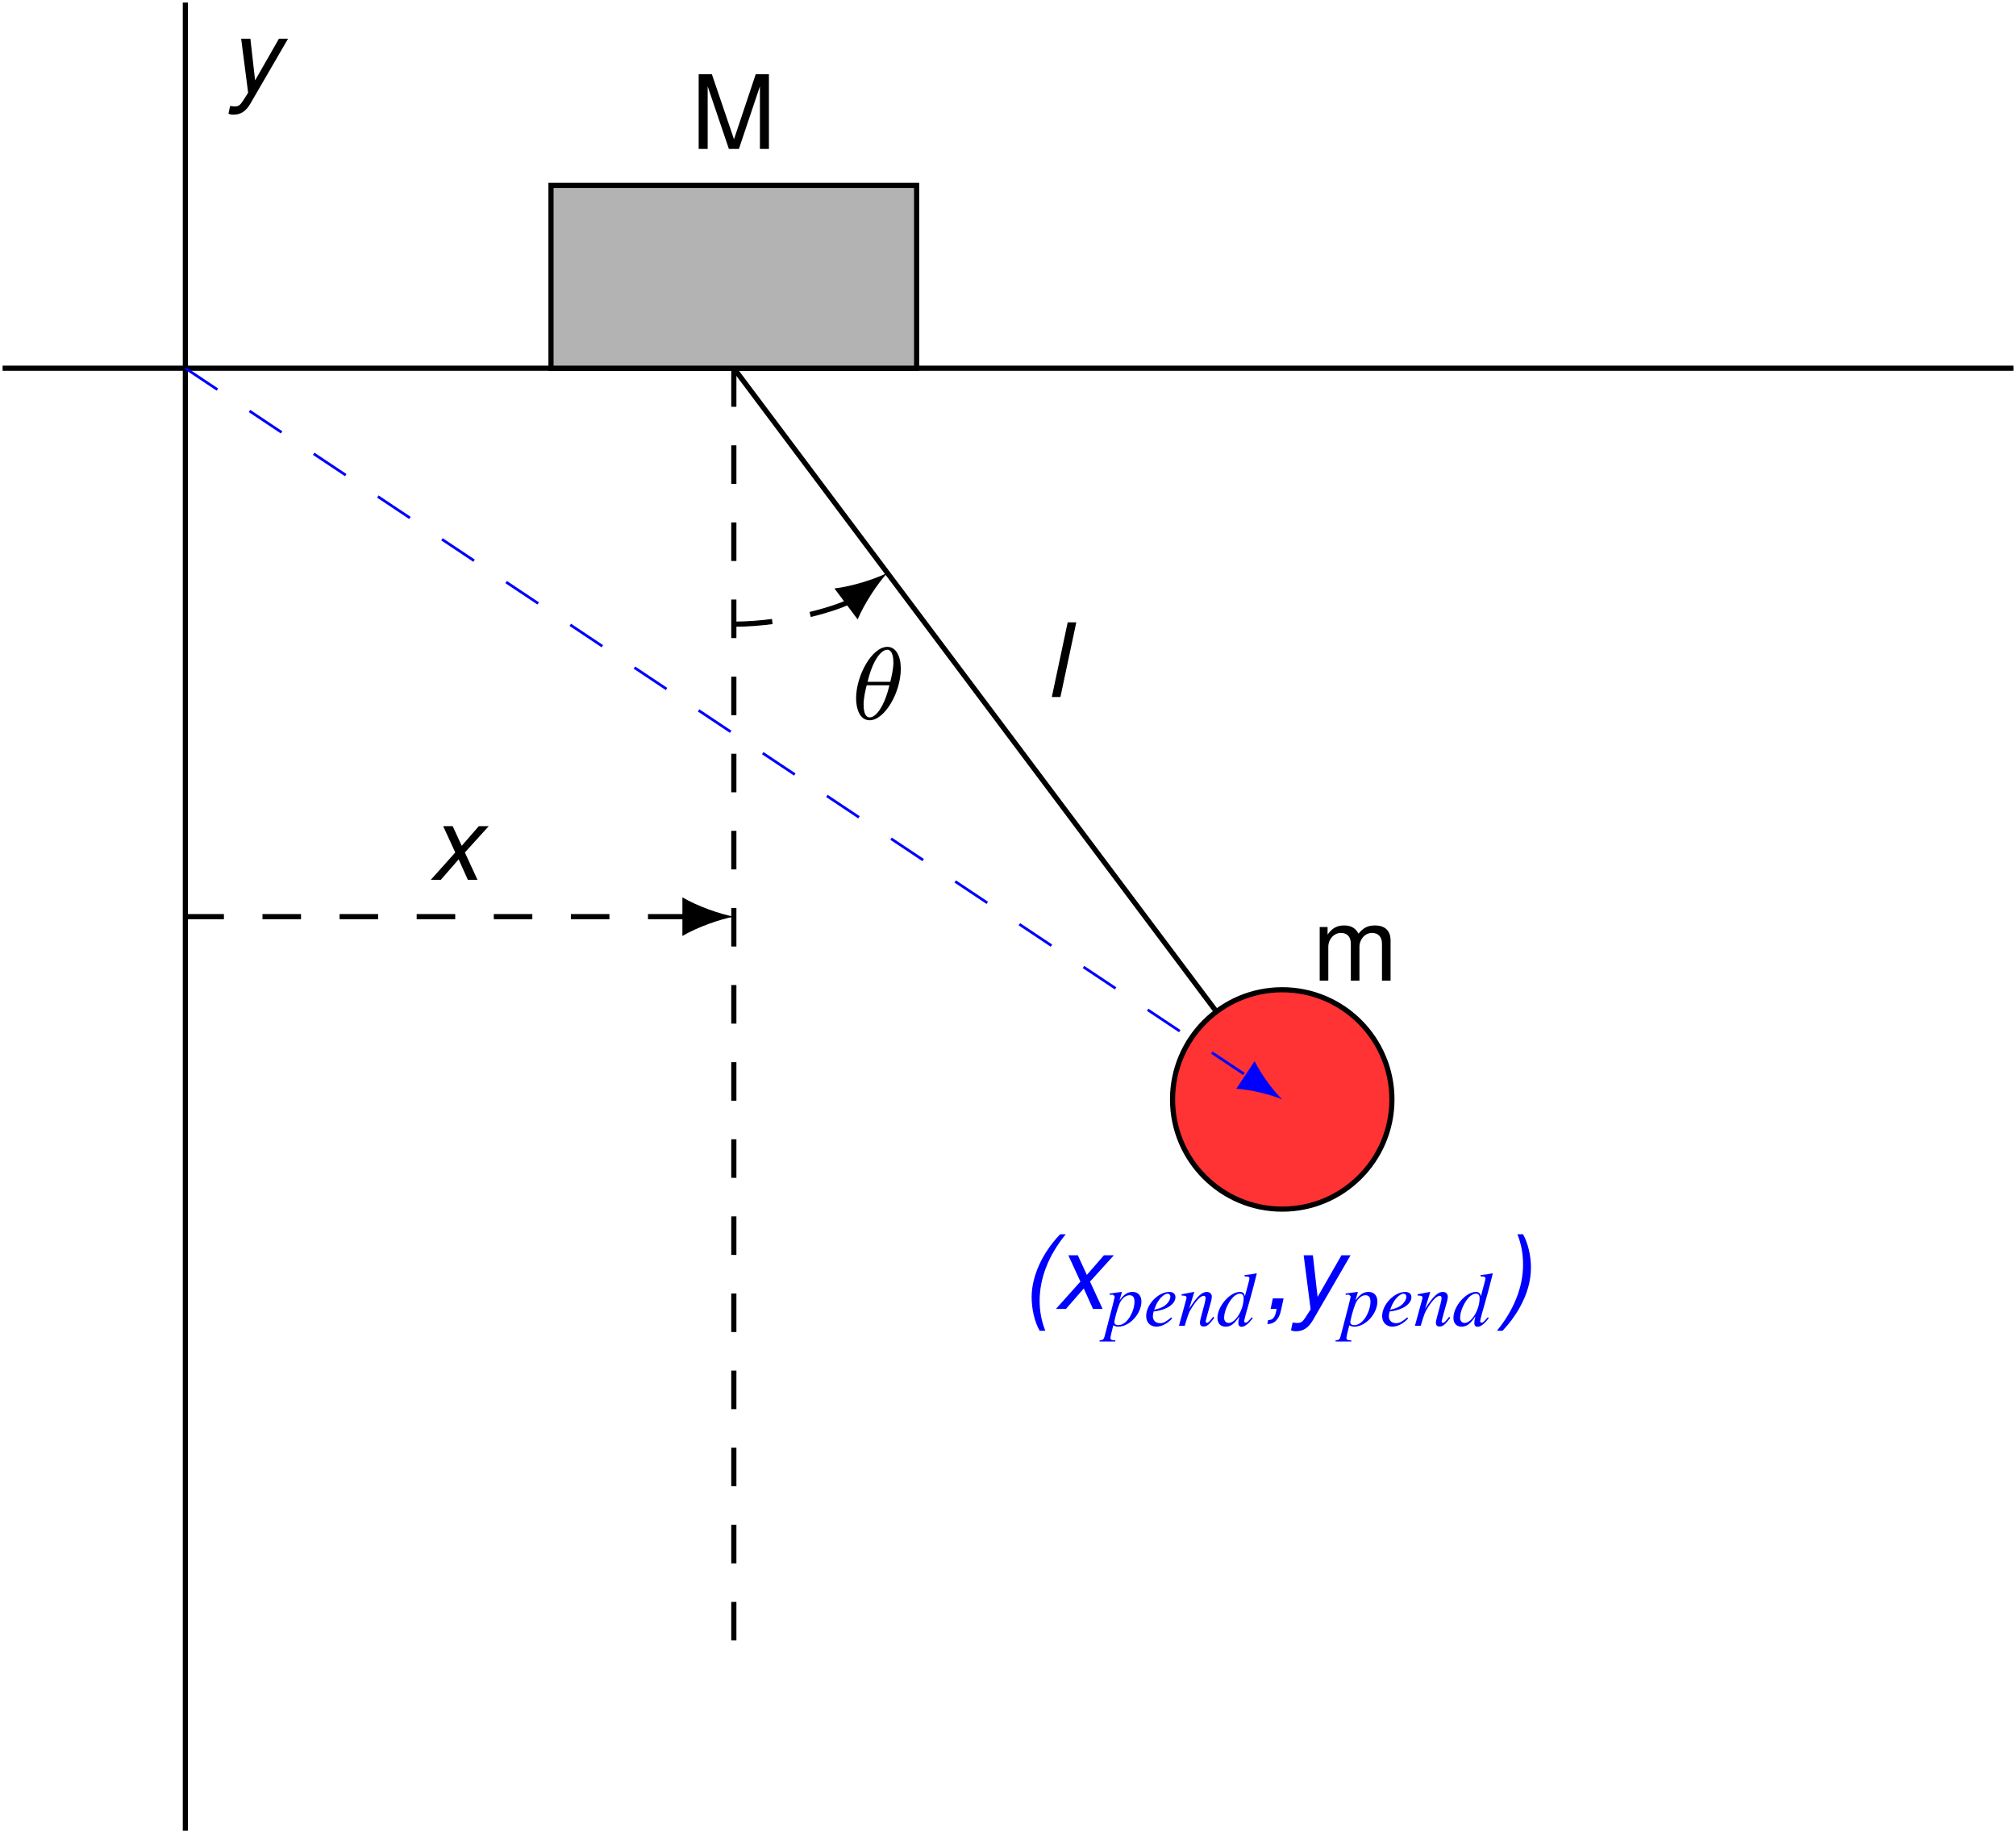 <?xml version="1.0" encoding="UTF-8" standalone="no"?>
<!-- This file was generated by dvisvgm 1.6 -->

<svg
   height="142.134pt"
   version="1.1"
   viewBox="2.987 2.987 156.306 142.134"
   width="156.306pt"
   id="svg26"
   sodipodi:docname="PendulumWithMovableSupport.svg"
   inkscape:export-filename="PendulumWithMovableSupport.png"
   inkscape:export-xdpi="300"
   inkscape:export-ydpi="300"
   inkscape:version="1.3.2 (091e20ef0f, 2023-11-25)"
   xmlns:inkscape="http://www.inkscape.org/namespaces/inkscape"
   xmlns:sodipodi="http://sodipodi.sourceforge.net/DTD/sodipodi-0.dtd"
   xmlns:xlink="http://www.w3.org/1999/xlink"
   xmlns="http://www.w3.org/2000/svg"
   xmlns:svg="http://www.w3.org/2000/svg">
  <sodipodi:namedview
     id="namedview26"
     pagecolor="#ffffff"
     bordercolor="#666666"
     borderopacity="1.0"
     inkscape:showpageshadow="2"
     inkscape:pageopacity="0.0"
     inkscape:pagecheckerboard="0"
     inkscape:deskcolor="#d1d1d1"
     inkscape:document-units="pt"
     inkscape:zoom="9.7460845"
     inkscape:cx="78.339153"
     inkscape:cy="91.677843"
     inkscape:window-width="3840"
     inkscape:window-height="2072"
     inkscape:window-x="0"
     inkscape:window-y="0"
     inkscape:window-maximized="1"
     inkscape:current-layer="svg26" />
  <defs
     id="defs1">
    <path
       d="M2.757 -0.661C2.436 -0.292 2.37 -0.238 2.269 -0.238C2.209 -0.238 2.162 -0.292 2.162 -0.357C2.162 -0.441 2.352 -1.167 2.549 -1.822C2.71 -2.37 2.835 -2.847 3.138 -4.038L3.109 -4.067C2.793 -4.002 2.579 -3.966 2.197 -3.93V-3.829C2.525 -3.817 2.567 -3.799 2.567 -3.674C2.567 -3.597 2.561 -3.561 2.477 -3.258L2.215 -2.281C2.168 -2.531 2.061 -2.626 1.828 -2.626C1.054 -2.626 0.089 -1.507 0.089 -0.613C0.089 -0.191 0.328 0.066 0.715 0.066C1.12 0.066 1.382 -0.125 1.787 -0.721C1.721 -0.417 1.709 -0.328 1.709 -0.191C1.709 -0.03 1.81 0.077 1.959 0.077C2.209 0.077 2.519 -0.167 2.829 -0.601L2.757 -0.661ZM1.852 -2.489C2.031 -2.477 2.12 -2.364 2.12 -2.15C2.12 -1.245 1.501 -0.22 0.953 -0.22C0.75 -0.22 0.607 -0.381 0.607 -0.613C0.607 -1.108 0.905 -1.798 1.298 -2.215C1.465 -2.388 1.685 -2.501 1.852 -2.489Z"
       id="g1-100" />
    <path
       d="M2.132 -0.649C1.703 -0.298 1.519 -0.202 1.263 -0.202C0.923 -0.202 0.703 -0.417 0.703 -0.738C0.703 -0.828 0.715 -0.917 0.762 -1.108L0.929 -1.131C1.822 -1.257 2.454 -1.709 2.454 -2.221C2.454 -2.471 2.275 -2.626 1.977 -2.626C1.12 -2.626 0.185 -1.644 0.185 -0.75C0.185 -0.268 0.506 0.066 0.971 0.066C1.394 0.066 1.852 -0.179 2.203 -0.578L2.132 -0.649ZM0.905 -1.501C1.108 -2.031 1.548 -2.489 1.852 -2.489C1.977 -2.489 2.061 -2.394 2.061 -2.257C2.061 -2.072 1.947 -1.858 1.763 -1.679C1.542 -1.471 1.316 -1.364 0.804 -1.239L0.905 -1.501Z"
       id="g1-101" />
    <path
       d="M2.739 -0.697L2.614 -0.542C2.442 -0.322 2.334 -0.226 2.251 -0.226C2.203 -0.226 2.156 -0.274 2.156 -0.322C2.156 -0.363 2.156 -0.363 2.239 -0.697L2.579 -1.924C2.608 -2.049 2.632 -2.18 2.632 -2.263C2.632 -2.477 2.471 -2.626 2.239 -2.626C1.858 -2.626 1.483 -2.269 0.869 -1.316L1.268 -2.614L1.251 -2.626C0.929 -2.561 0.804 -2.537 0.286 -2.442V-2.346C0.59 -2.34 0.667 -2.305 0.667 -2.186C0.667 -2.15 0.661 -2.114 0.655 -2.084L0.083 0H0.53C0.81 -0.941 0.864 -1.072 1.126 -1.477C1.483 -2.025 1.787 -2.323 2.007 -2.323C2.096 -2.323 2.15 -2.257 2.15 -2.15C2.15 -2.078 2.114 -1.882 2.066 -1.697L1.804 -0.715C1.727 -0.411 1.709 -0.328 1.709 -0.268C1.709 -0.042 1.793 0.054 1.989 0.054C2.257 0.054 2.412 -0.071 2.823 -0.619L2.739 -0.697Z"
       id="g1-110" />
    <path
       d="M0.333 -2.406H0.47C0.47 -2.406 0.482 -2.406 0.488 -2.412C0.566 -2.448 0.721 -2.334 0.721 -2.245C0.721 -2.192 0.506 -1.346 0.298 -0.56C0.137 0.036 -0.006 0.601 -0.048 0.774C-0.113 1.048 -0.191 1.12 -0.447 1.126V1.221H0.774V1.131C0.494 1.131 0.393 1.078 0.393 0.953C0.393 0.869 0.494 0.405 0.613 -0.036C0.762 0.042 0.869 0.066 1.006 0.066C1.876 0.066 2.793 -0.935 2.793 -1.882C2.793 -2.346 2.531 -2.626 2.108 -2.626C1.721 -2.626 1.435 -2.436 1.09 -1.953L1.263 -2.549L1.28 -2.602C1.28 -2.602 1.274 -2.608 1.268 -2.62L1.257 -2.626C1.257 -2.632 1.251 -2.632 1.251 -2.632L1.239 -2.626L0.322 -2.495L0.333 -2.406ZM1.888 -2.37C2.144 -2.358 2.257 -2.203 2.257 -1.858C2.257 -1.465 2.084 -0.953 1.828 -0.584C1.578 -0.232 1.292 -0.048 0.983 -0.048C0.816 -0.048 0.697 -0.137 0.697 -0.268C0.697 -0.47 0.911 -1.251 1.084 -1.691C1.245 -2.096 1.59 -2.388 1.888 -2.37Z"
       id="g1-112" />
    <path
       d="M3.105 -5.788C1.723 -4.343 0.897 -2.533 0.897 -0.921C0.897 0.024 1.128 1.008 1.517 1.691H1.953C1.66 0.929 1.517 0.183 1.517 -0.627C1.517 -2.39 2.207 -4.153 3.541 -5.788H3.105Z"
       id="g3-40" />
    <path
       d="M0.381 1.691C0.881 1.167 1.35 0.54 1.715 -0.119C2.303 -1.175 2.581 -2.184 2.581 -3.232C2.581 -4.129 2.342 -5.129 1.969 -5.788H1.532C1.834 -5.018 1.969 -4.272 1.969 -3.422C1.969 -1.707 1.263 0.079 -0.056 1.691H0.381Z"
       id="g3-41" />
    <path
       d="M0.865 -0.818L0.691 0H1.159C1.048 0.651 0.881 0.865 0.5 0.865L0.437 1.167C0.961 1.191 1.358 0.802 1.493 0.127L1.699 -0.818H0.865Z"
       id="g3-44" />
    <path
       d="M2.438 -5.788H1.771L0.54 0H1.207L2.438 -5.788Z"
       id="g3-108" />
    <path
       d="M2.779 -2.12L4.629 -4.161H3.859L2.533 -2.636L1.834 -4.161H1.096L2.033 -2.12L0.135 0H0.913L2.295 -1.588L3.009 0H3.756L2.779 -2.12Z"
       id="g3-120" />
    <path
       d="M3.978 -4.161L2.128 -0.929L1.763 -4.161H1.048L1.588 0.032L1.175 0.675C0.961 1.008 0.834 1.088 0.54 1.088C0.461 1.088 0.405 1.08 0.191 1.056L0.064 1.652C0.206 1.715 0.302 1.731 0.453 1.731C1.016 1.731 1.421 1.461 1.763 0.873L4.685 -4.161H3.978Z"
       id="g3-121" />
    <path
       d="M3.716 0L5.344 -4.852V0H6.043V-5.788H5.018L3.335 -0.746L1.62 -5.788H0.596V0H1.294V-4.852L2.938 0H3.716Z"
       id="g5-77" />
    <path
       d="M0.556 -4.161V0H1.223V-2.612C1.223 -3.216 1.66 -3.7 2.199 -3.7C2.692 -3.7 2.97 -3.398 2.97 -2.866V0H3.637V-2.612C3.637 -3.216 4.073 -3.7 4.613 -3.7C5.098 -3.7 5.384 -3.391 5.384 -2.866V0H6.051V-3.121C6.051 -3.867 5.622 -4.28 4.844 -4.28C4.288 -4.28 3.954 -4.113 3.565 -3.645C3.319 -4.089 2.986 -4.28 2.446 -4.28C1.89 -4.28 1.525 -4.073 1.167 -3.573V-4.161H0.556Z"
       id="g5-109" />
    <path
       d="M3.818 -3.913C3.818 -4.91 3.435 -5.611 2.774 -5.611C1.586 -5.611 0.351 -3.395 0.351 -1.618C0.351 -0.853 0.614 0.08 1.403 0.08C2.566 0.08 3.818 -2.08 3.818 -3.913ZM1.243 -2.901C1.618 -4.511 2.271 -5.388 2.766 -5.388C3.244 -5.388 3.244 -4.535 3.244 -4.384C3.244 -3.937 3.1 -3.292 3.005 -2.901H1.243ZM2.933 -2.63C2.558 -1.028 1.905 -0.143 1.411 -0.143C0.98 -0.143 0.933 -0.781 0.933 -1.148C0.933 -1.65 1.084 -2.295 1.172 -2.63H2.933Z"
       id="g6-18" />
  </defs>
  <path
     d="M 3.188,31.535 H 159.094 M 17.359,3.188 V 144.922 M 102.402,88.227 59.883,31.535 M 108.07,76.891"
     fill="none"
     stroke="#000000"
     stroke-miterlimit="10.037"
     stroke-width="0.4"
     id="path1" />
  <g
     transform="translate(96.116,97.491)"
     id="g1">
    <use
       x="-12.119"
       xlink:href="#g3-108"
       y="-40.465"
       id="use1" />
  </g>
  <g
     transform="translate(32.756,50.612)"
     id="g2">
    <use
       x="-12.119"
       xlink:href="#g3-121"
       y="-40.465"
       id="use2" />
  </g>
  <g
     transform="translate(68.68,54.997)"
     id="g3">
    <use
       x="-12.119"
       xlink:href="#g5-77"
       y="-40.465"
       id="use3" />
  </g>
  <g
     transform="translate(116.87,119.483)"
     id="g4">
    <use
       x="-12.119"
       xlink:href="#g5-109"
       y="-40.465"
       id="use4" />
  </g>
  <path
     d="M 59.883,31.535 V 130.75"
     fill="none"
     stroke="#000000"
     stroke-dasharray="2.989, 2.989"
     stroke-miterlimit="10.037"
     stroke-width="0.4"
     id="path4" />
  <path
     d="M 17.359,74.055 H 56.293"
     fill="none"
     stroke="#000000"
     stroke-dasharray="2.989, 2.989"
     stroke-miterlimit="10.037"
     stroke-width="0.4"
     id="path5" />
  <path
     d="m 59.883,74.055 c -1.066,-0.199 -2.793,-0.797 -3.988,-1.496 v 2.992 c 1.195,-0.699 2.922,-1.297 3.988,-1.496"
     id="path6" />
  <g
     transform="translate(48.371,111.665)"
     id="g6">
    <use
       x="-12.119"
       xlink:href="#g3-120"
       y="-40.465"
       id="use6" />
  </g>
  <path
     d="m 59.883,51.379 c 4.289,0 8.469,-1.395 9.02,-1.809"
     fill="none"
     stroke="#000000"
     stroke-dasharray="2.989, 2.989"
     stroke-miterlimit="10.037"
     stroke-width="0.4"
     id="path7" />
  <path
     d="m 71.785,47.406 c -0.973,0.48 -2.723,1.043 -4.102,1.203 l 1.801,2.402 c 0.539,-1.281 1.566,-2.805 2.301,-3.606"
     id="path8" />
  <g
     transform="translate(81.13,99.214)"
     id="g8">
    <use
       x="-12.119"
       xlink:href="#g6-18"
       y="-40.465"
       id="use8" />
  </g>
  <path
     d="M 45.707,31.535 V 17.359 H 74.055 V 31.535 Z M 74.055,17.359"
     fill="#b3b3b3"
     id="path9" />
  <path
     d="M 45.707,31.535 V 17.359 H 74.055 V 31.535 Z M 74.055,17.359"
     fill="none"
     stroke="#000000"
     stroke-miterlimit="10.037"
     stroke-width="0.4"
     id="path10" />
  <path
     d="m 110.906,88.227 c 0,-4.695 -3.808,-8.504 -8.504,-8.504 -4.699,0 -8.504,3.808 -8.504,8.504 0,4.699 3.805,8.504 8.504,8.504 4.696,0 8.504,-3.805 8.504,-8.504 z m -8.504,0"
     fill="#ff3333"
     id="path11" />
  <path
     d="m 110.906,88.227 c 0,-4.695 -3.808,-8.504 -8.504,-8.504 -4.699,0 -8.504,3.808 -8.504,8.504 0,4.699 3.805,8.504 8.504,8.504 4.696,0 8.504,-3.805 8.504,-8.504 z m -8.504,0"
     fill="none"
     stroke="#000000"
     stroke-miterlimit="10.037"
     stroke-width="0.4"
     id="path12" />
  <path
     d="M 17.359,31.535 99.836,86.519"
     fill="none"
     stroke="#0000ff"
     stroke-dasharray="2.989, 2.989"
     stroke-miterlimit="10.037"
     stroke-width="0.209"
     id="path13" />
  <path
     d="m 102.402,88.227 c -0.668,-0.648 -1.617,-1.898 -2.14,-2.969 l -1.422,2.141 c 1.187,0.07 2.707,0.465 3.562,0.828"
     fill="#0000ff"
     id="path14" />
  <g
     fill="#0000ff"
     transform="translate(94.195,144.934)"
     id="g26">
    <use
       x="-12.119"
       xlink:href="#g3-40"
       y="-40.465"
       id="use14" />
    <use
       x="-9.475"
       xlink:href="#g3-120"
       y="-40.465"
       id="use15" />
    <use
       x="-5.505"
       xlink:href="#g1-112"
       y="-39.158"
       id="use16" />
    <use
       x="-2.527"
       xlink:href="#g1-101"
       y="-39.158"
       id="use17" />
    <use
       x="0.117"
       xlink:href="#g1-110"
       y="-39.158"
       id="use18" />
    <use
       x="3.095"
       xlink:href="#g1-100"
       y="-39.158"
       id="use19" />
    <use
       x="6.614"
       xlink:href="#g3-44"
       y="-40.465"
       id="use20" />
    <use
       x="8.821"
       xlink:href="#g3-121"
       y="-40.465"
       id="use21" />
    <use
       x="12.791"
       xlink:href="#g1-112"
       y="-39.158"
       id="use22" />
    <use
       x="15.769"
       xlink:href="#g1-101"
       y="-39.158"
       id="use23" />
    <use
       x="18.413"
       xlink:href="#g1-110"
       y="-39.158"
       id="use24" />
    <use
       x="21.391"
       xlink:href="#g1-100"
       y="-39.158"
       id="use25" />
    <use
       x="24.91"
       xlink:href="#g3-41"
       y="-40.465"
       id="use26" />
  </g>
</svg>
